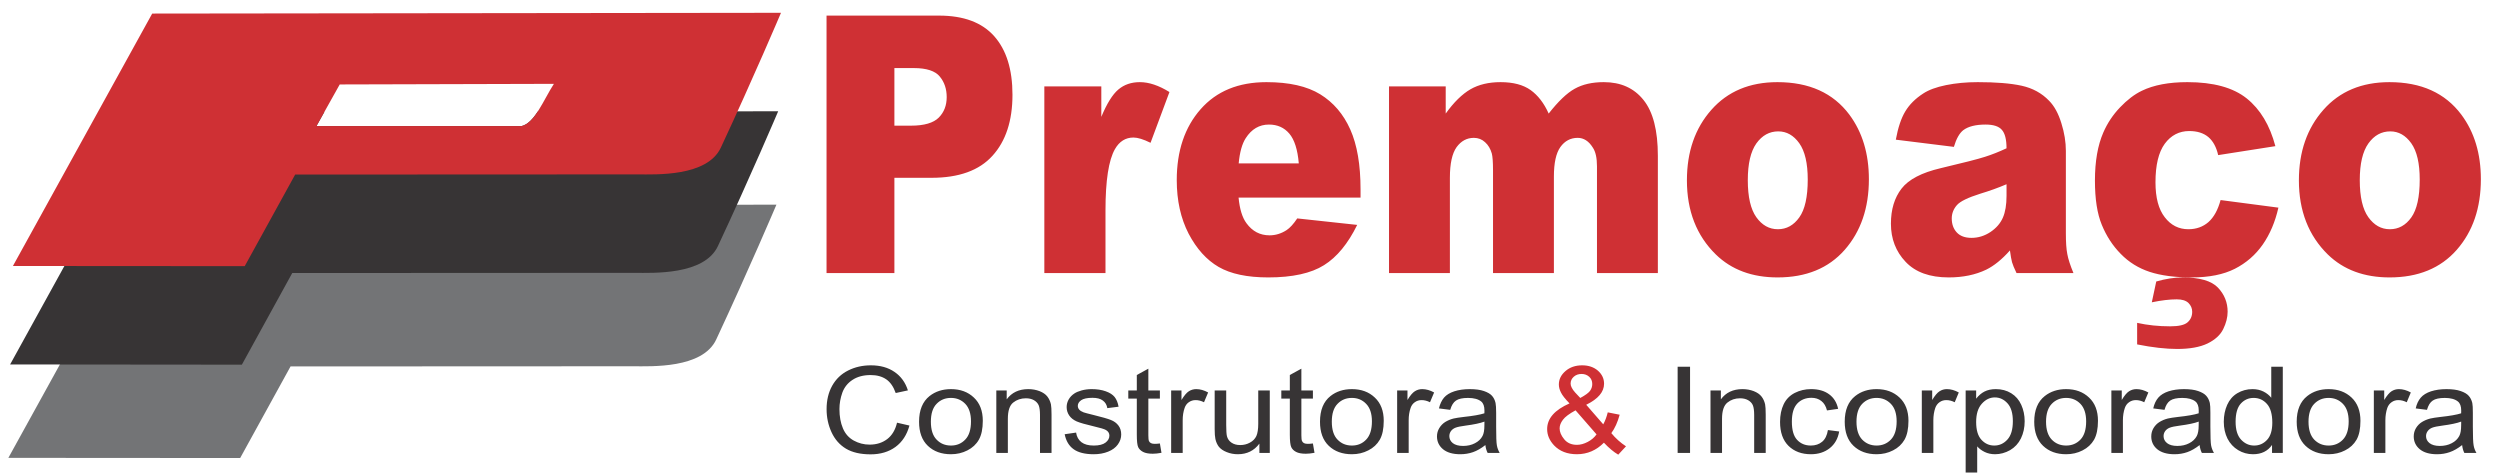 
<svg xmlns="http://www.w3.org/2000/svg" xml:space="preserve" width="455px" height="86px" version="1.1">
 <g id="Layer_x0020_2">
  <g id="_1994858825872">
   <path fill="#CF3034" fill-rule="nonzero" d="M150.43 2.84l20.48 0c4.46,0 7.8,1.24 10.03,3.74 2.22,2.5 3.33,6.05 3.33,10.67 0,4.73 -1.22,8.44 -3.64,11.1 -2.42,2.68 -6.12,4.01 -11.09,4.01l-6.76 0 0 17.34 -12.35 0 0 -46.86zm12.35 20.03l3.04 0c2.39,0 4.07,-0.5 5.04,-1.47 0.96,-0.97 1.44,-2.21 1.44,-3.73 0,-1.47 -0.41,-2.71 -1.26,-3.74 -0.83,-1.02 -2.41,-1.54 -4.73,-1.54l-3.53 0 0 10.48zm27.29 -7.14l10.37 0 0 5.54c1,-2.41 2.03,-4.07 3.09,-4.97 1.07,-0.91 2.37,-1.35 3.93,-1.35 1.65,0 3.44,0.6 5.38,1.8l-3.44 9.24c-1.31,-0.65 -2.34,-0.96 -3.11,-0.96 -1.44,0 -2.57,0.71 -3.37,2.11 -1.14,1.99 -1.72,5.71 -1.72,11.15l0 11.41 -11.13 0 0 -33.97zm57.55 20.23l-22.2 0c0.2,2.08 0.67,3.64 1.44,4.67 1.07,1.47 2.47,2.2 4.2,2.2 1.09,0 2.13,-0.32 3.1,-0.95 0.61,-0.4 1.26,-1.11 1.94,-2.13l10.91 1.18c-1.67,3.4 -3.68,5.86 -6.04,7.33 -2.35,1.48 -5.74,2.23 -10.15,2.23 -3.83,0 -6.83,-0.64 -9.03,-1.91 -2.19,-1.27 -4.01,-3.29 -5.46,-6.05 -1.43,-2.77 -2.16,-6.02 -2.16,-9.75 0,-5.31 1.45,-9.62 4.34,-12.9 2.89,-3.29 6.89,-4.93 11.98,-4.93 4.14,0 7.39,0.74 9.79,2.21 2.39,1.47 4.22,3.6 5.47,6.4 1.25,2.8 1.87,6.44 1.87,10.92l0 1.48zm-11.24 -6.22c-0.21,-2.53 -0.8,-4.34 -1.73,-5.43 -0.94,-1.1 -2.17,-1.64 -3.7,-1.64 -1.76,0 -3.17,0.83 -4.23,2.48 -0.66,1.02 -1.09,2.55 -1.28,4.59l10.94 0zm16.42 -14.01l10.32 0 0 4.94c1.48,-2.07 2.99,-3.54 4.5,-4.42 1.51,-0.87 3.34,-1.3 5.48,-1.3 2.3,0 4.12,0.48 5.47,1.44 1.34,0.96 2.44,2.38 3.29,4.28 1.73,-2.21 3.31,-3.73 4.74,-4.52 1.43,-0.8 3.19,-1.2 5.29,-1.2 3.09,0 5.5,1.08 7.23,3.25 1.74,2.16 2.61,5.55 2.61,10.15l0 21.35 -11.08 0 0 -19.41c0,-1.54 -0.25,-2.69 -0.76,-3.43 -0.73,-1.18 -1.66,-1.77 -2.75,-1.77 -1.3,0 -2.35,0.56 -3.15,1.67 -0.79,1.11 -1.18,2.9 -1.18,5.36l0 17.58 -11.08 0 0 -18.72c0,-1.49 -0.08,-2.51 -0.22,-3.04 -0.24,-0.85 -0.65,-1.54 -1.23,-2.06 -0.57,-0.53 -1.26,-0.79 -2.04,-0.79 -1.27,0 -2.32,0.57 -3.14,1.69 -0.81,1.14 -1.22,2.99 -1.22,5.58l0 17.34 -11.08 0 0 -33.97zm54.22 17.08c0,-5.19 1.48,-9.46 4.45,-12.82 2.97,-3.36 6.98,-5.04 12.02,-5.04 5.78,0 10.15,1.97 13.1,5.92 2.36,3.18 3.55,7.1 3.55,11.75 0,5.23 -1.47,9.51 -4.41,12.86 -2.94,3.34 -7.01,5.01 -12.21,5.01 -4.63,0 -8.37,-1.39 -11.23,-4.17 -3.52,-3.44 -5.27,-7.94 -5.27,-13.51zm11.08 -0.02c0,3.05 0.52,5.29 1.55,6.74 1.04,1.45 2.34,2.19 3.92,2.19 1.59,0 2.88,-0.72 3.9,-2.15 1.03,-1.43 1.54,-3.73 1.54,-6.9 0,-2.95 -0.51,-5.15 -1.54,-6.6 -1.03,-1.44 -2.3,-2.16 -3.83,-2.16 -1.6,0 -2.93,0.73 -3.98,2.19 -1.04,1.48 -1.56,3.7 -1.56,6.69zm37.51 -6.06l-10.57 -1.31c0.4,-2.18 0.97,-3.9 1.72,-5.14 0.75,-1.25 1.83,-2.33 3.25,-3.25 1.01,-0.67 2.4,-1.18 4.17,-1.54 1.78,-0.36 3.7,-0.54 5.77,-0.54 3.31,0 5.96,0.21 7.98,0.65 2,0.44 3.68,1.35 5.01,2.74 0.95,0.96 1.69,2.32 2.23,4.08 0.55,1.75 0.82,3.43 0.82,5.04l0 15.01c0,1.6 0.08,2.86 0.26,3.76 0.16,0.91 0.54,2.06 1.12,3.47l-10.36 0c-0.42,-0.87 -0.69,-1.53 -0.82,-1.98 -0.12,-0.46 -0.25,-1.17 -0.38,-2.14 -1.45,1.63 -2.89,2.8 -4.32,3.5 -1.96,0.94 -4.23,1.41 -6.82,1.41 -3.44,0 -6.06,-0.94 -7.84,-2.83 -1.79,-1.88 -2.68,-4.2 -2.68,-6.95 0,-2.58 0.64,-4.71 1.93,-6.38 1.29,-1.67 3.66,-2.91 7.12,-3.72 4.15,-0.98 6.84,-1.67 8.07,-2.07 1.24,-0.39 2.55,-0.91 3.92,-1.55 0,-1.6 -0.28,-2.72 -0.85,-3.36 -0.55,-0.64 -1.54,-0.96 -2.95,-0.96 -1.81,0 -3.16,0.34 -4.07,1.02 -0.7,0.55 -1.27,1.55 -1.71,3.04zm9.58 6.8c-1.52,0.65 -3.11,1.22 -4.77,1.72 -2.25,0.71 -3.68,1.4 -4.27,2.09 -0.62,0.71 -0.93,1.52 -0.93,2.42 0,1.04 0.31,1.89 0.91,2.54 0.61,0.66 1.51,0.99 2.68,0.99 1.24,0 2.39,-0.36 3.46,-1.07 1.05,-0.71 1.8,-1.57 2.25,-2.6 0.45,-1.02 0.67,-2.35 0.67,-3.99l0 -2.1zm38.96 2.88l10.52 1.38c-0.58,2.58 -1.53,4.82 -2.85,6.72 -1.32,1.89 -3.02,3.36 -5.08,4.41 -2.05,1.04 -4.67,1.57 -7.84,1.57 -3.07,0 -5.62,-0.34 -7.66,-1.01 -2.03,-0.67 -3.79,-1.76 -5.26,-3.27 -1.47,-1.49 -2.62,-3.26 -3.45,-5.29 -0.84,-2.03 -1.25,-4.71 -1.25,-8.06 0,-3.49 0.51,-6.41 1.52,-8.73 0.74,-1.71 1.76,-3.24 3.05,-4.59 1.29,-1.35 2.61,-2.37 3.97,-3.02 2.16,-1.05 4.93,-1.57 8.29,-1.57 4.73,0 8.32,0.99 10.79,2.96 2.48,1.99 4.21,4.88 5.22,8.69l-10.41 1.63c-0.33,-1.45 -0.92,-2.54 -1.78,-3.28 -0.87,-0.73 -2.03,-1.1 -3.48,-1.1 -1.83,0 -3.32,0.77 -4.46,2.31 -1.13,1.55 -1.69,3.88 -1.69,7.03 0,2.79 0.56,4.9 1.69,6.35 1.12,1.46 2.55,2.18 4.29,2.18 1.45,0 2.67,-0.44 3.66,-1.3 0.99,-0.88 1.72,-2.21 2.21,-4.01zm-12.52 18.61l0.81 -3.79c1.71,-0.49 3.31,-0.74 4.8,-0.74 3.1,0 5.24,0.62 6.42,1.85 1.18,1.24 1.77,2.71 1.77,4.39 0,1.02 -0.27,2.08 -0.8,3.16 -0.53,1.09 -1.5,1.96 -2.87,2.63 -1.38,0.66 -3.22,0.99 -5.5,0.99 -2.07,0 -4.51,-0.27 -7.3,-0.83l0 -3.92c1.89,0.42 3.89,0.63 6.02,0.63 1.56,0 2.61,-0.24 3.16,-0.73 0.56,-0.49 0.84,-1.13 0.84,-1.92 0,-0.61 -0.23,-1.15 -0.68,-1.6 -0.46,-0.44 -1.16,-0.66 -2.13,-0.66 -1.29,0 -2.8,0.18 -4.54,0.54zm26.77 -22.21c0,-5.19 1.49,-9.46 4.46,-12.82 2.96,-3.36 6.97,-5.04 12.02,-5.04 5.78,0 10.14,1.97 13.09,5.92 2.37,3.18 3.55,7.1 3.55,11.75 0,5.23 -1.46,9.51 -4.4,12.86 -2.94,3.34 -7.02,5.01 -12.21,5.01 -4.63,0 -8.38,-1.39 -11.24,-4.17 -3.51,-3.44 -5.27,-7.94 -5.27,-13.51zm11.08 -0.02c0,3.05 0.52,5.29 1.56,6.74 1.04,1.45 2.34,2.19 3.91,2.19 1.59,0 2.89,-0.72 3.91,-2.15 1.02,-1.43 1.53,-3.73 1.53,-6.9 0,-2.95 -0.51,-5.15 -1.54,-6.6 -1.03,-1.44 -2.3,-2.16 -3.82,-2.16 -1.61,0 -2.93,0.73 -3.98,2.19 -1.05,1.48 -1.57,3.7 -1.57,6.69z"/>
  </g>
  <g id="_1994858823600">
   <path fill="#373435" fill-rule="nonzero" d="M163.26 76.93l2.26 0.52c-0.47,1.71 -1.32,3 -2.55,3.9 -1.23,0.89 -2.73,1.34 -4.51,1.34 -1.84,0 -3.33,-0.34 -4.49,-1.03 -1.15,-0.69 -2.03,-1.69 -2.63,-2.99 -0.6,-1.3 -0.9,-2.7 -0.9,-4.2 0,-1.63 0.34,-3.05 1.02,-4.27 0.68,-1.21 1.64,-2.14 2.9,-2.77 1.25,-0.63 2.63,-0.94 4.14,-0.94 1.71,0 3.14,0.4 4.3,1.2 1.17,0.8 1.98,1.91 2.44,3.36l-2.22 0.48c-0.4,-1.14 -0.97,-1.97 -1.72,-2.49 -0.76,-0.52 -1.7,-0.78 -2.85,-0.78 -1.3,0 -2.4,0.29 -3.28,0.87 -0.88,0.57 -1.5,1.35 -1.86,2.32 -0.35,0.98 -0.53,1.98 -0.53,3.01 0,1.33 0.21,2.5 0.63,3.49 0.42,1 1.08,1.74 1.97,2.23 0.89,0.49 1.85,0.74 2.89,0.74 1.27,0 2.33,-0.34 3.21,-1.01 0.87,-0.67 1.47,-1.66 1.78,-2.98zm4.01 -0.18c0,-2.1 0.64,-3.66 1.91,-4.67 1.07,-0.84 2.37,-1.26 3.9,-1.26 1.7,0 3.09,0.51 4.17,1.54 1.08,1.01 1.62,2.43 1.62,4.22 0,1.46 -0.24,2.61 -0.72,3.45 -0.47,0.83 -1.17,1.48 -2.08,1.94 -0.92,0.47 -1.91,0.7 -2.99,0.7 -1.74,0 -3.14,-0.51 -4.21,-1.53 -1.07,-1.02 -1.6,-2.48 -1.6,-4.39zm2.15 0c0,1.45 0.34,2.54 1.04,3.26 0.69,0.72 1.56,1.08 2.62,1.08 1.04,0 1.91,-0.36 2.6,-1.09 0.7,-0.72 1.04,-1.83 1.04,-3.31 0,-1.4 -0.35,-2.47 -1.04,-3.19 -0.7,-0.72 -1.57,-1.08 -2.6,-1.08 -1.06,0 -1.93,0.36 -2.62,1.08 -0.7,0.72 -1.04,1.8 -1.04,3.25zm11.91 5.68l0 -11.37 1.89 0 0 1.62c0.91,-1.24 2.22,-1.86 3.93,-1.86 0.75,0 1.43,0.13 2.06,0.37 0.62,0.25 1.09,0.57 1.4,0.97 0.31,0.4 0.53,0.87 0.66,1.42 0.07,0.36 0.11,0.98 0.11,1.87l0 6.98 -2.1 0 0 -6.91c0,-0.78 -0.08,-1.37 -0.24,-1.76 -0.17,-0.38 -0.46,-0.69 -0.87,-0.93 -0.41,-0.23 -0.9,-0.34 -1.46,-0.34 -0.89,0 -1.66,0.26 -2.31,0.78 -0.65,0.52 -0.97,1.5 -0.97,2.96l0 6.2 -2.1 0zm12.44 -3.4l2.08 -0.3c0.11,0.76 0.44,1.34 0.97,1.75 0.54,0.41 1.28,0.61 2.24,0.61 0.97,0 1.68,-0.18 2.15,-0.54 0.47,-0.36 0.7,-0.78 0.7,-1.27 0,-0.43 -0.21,-0.77 -0.63,-1.02 -0.29,-0.17 -1.01,-0.39 -2.15,-0.65 -1.53,-0.36 -2.59,-0.66 -3.19,-0.92 -0.59,-0.27 -1.04,-0.62 -1.35,-1.08 -0.31,-0.46 -0.46,-0.97 -0.46,-1.52 0,-0.51 0.13,-0.97 0.38,-1.41 0.25,-0.43 0.59,-0.78 1.03,-1.07 0.32,-0.22 0.77,-0.4 1.33,-0.56 0.57,-0.15 1.17,-0.23 1.81,-0.23 0.97,0 1.82,0.13 2.55,0.39 0.74,0.26 1.28,0.61 1.63,1.04 0.35,0.45 0.59,1.03 0.72,1.77l-2.05 0.26c-0.09,-0.59 -0.36,-1.05 -0.81,-1.38 -0.44,-0.34 -1.07,-0.5 -1.89,-0.5 -0.96,0 -1.65,0.15 -2.06,0.44 -0.41,0.29 -0.61,0.63 -0.61,1.02 0,0.25 0.08,0.48 0.25,0.68 0.17,0.2 0.44,0.37 0.81,0.51 0.21,0.07 0.82,0.24 1.85,0.49 1.48,0.36 2.51,0.66 3.1,0.89 0.59,0.23 1.05,0.57 1.38,1.01 0.34,0.44 0.51,0.99 0.51,1.64 0,0.64 -0.2,1.24 -0.61,1.81 -0.41,0.57 -1,1 -1.77,1.31 -0.77,0.31 -1.64,0.47 -2.61,0.47 -1.61,0 -2.84,-0.31 -3.68,-0.92 -0.85,-0.61 -1.38,-1.52 -1.62,-2.72zm17.33 1.68l0.29 1.7c-0.59,0.11 -1.12,0.17 -1.58,0.17 -0.76,0 -1.35,-0.11 -1.77,-0.33 -0.42,-0.22 -0.72,-0.51 -0.89,-0.87 -0.17,-0.37 -0.25,-1.12 -0.25,-2.28l0 -6.55 -1.55 0 0 -1.49 1.55 0 0 -2.81 2.1 -1.15 0 3.96 2.1 0 0 1.49 -2.1 0 0 6.66c0,0.55 0.04,0.9 0.11,1.06 0.07,0.16 0.19,0.28 0.36,0.38 0.17,0.09 0.4,0.13 0.71,0.13 0.24,0 0.54,-0.02 0.92,-0.07zm2.05 1.72l0 -11.37 1.88 0 0 1.74c0.49,-0.8 0.93,-1.33 1.34,-1.59 0.41,-0.26 0.86,-0.39 1.35,-0.39 0.71,0 1.43,0.21 2.16,0.61l-0.75 1.78c-0.51,-0.26 -1.02,-0.39 -1.53,-0.39 -0.45,0 -0.86,0.12 -1.23,0.38 -0.36,0.25 -0.62,0.6 -0.77,1.05 -0.24,0.68 -0.35,1.43 -0.35,2.24l0 5.94 -2.1 0zm16.06 0l0 -1.69c-0.96,1.29 -2.27,1.93 -3.92,1.93 -0.72,0 -1.41,-0.13 -2.04,-0.39 -0.63,-0.25 -1.1,-0.58 -1.41,-0.96 -0.3,-0.39 -0.52,-0.87 -0.64,-1.43 -0.08,-0.38 -0.13,-0.98 -0.13,-1.79l0 -7.04 2.1 0 0 6.29c0,1 0.05,1.68 0.13,2.03 0.13,0.51 0.41,0.9 0.84,1.19 0.43,0.29 0.95,0.43 1.58,0.43 0.63,0 1.22,-0.14 1.76,-0.44 0.55,-0.29 0.94,-0.7 1.18,-1.21 0.22,-0.5 0.34,-1.24 0.34,-2.21l0 -6.08 2.1 0 0 11.37 -1.89 0zm9.74 -1.72l0.29 1.7c-0.59,0.11 -1.12,0.17 -1.58,0.17 -0.76,0 -1.35,-0.11 -1.77,-0.33 -0.42,-0.22 -0.71,-0.51 -0.88,-0.87 -0.17,-0.37 -0.26,-1.12 -0.26,-2.28l0 -6.55 -1.55 0 0 -1.49 1.55 0 0 -2.81 2.1 -1.15 0 3.96 2.1 0 0 1.49 -2.1 0 0 6.66c0,0.55 0.04,0.9 0.12,1.06 0.07,0.16 0.19,0.28 0.35,0.38 0.17,0.09 0.41,0.13 0.72,0.13 0.23,0 0.54,-0.02 0.91,-0.07zm1.29 -3.96c0,-2.1 0.63,-3.66 1.91,-4.67 1.06,-0.84 2.37,-1.26 3.9,-1.26 1.7,0 3.09,0.51 4.17,1.54 1.08,1.01 1.62,2.43 1.62,4.22 0,1.46 -0.24,2.61 -0.72,3.45 -0.48,0.83 -1.17,1.48 -2.09,1.94 -0.91,0.47 -1.9,0.7 -2.98,0.7 -1.74,0 -3.14,-0.51 -4.21,-1.53 -1.07,-1.02 -1.6,-2.48 -1.6,-4.39zm2.15 0c0,1.45 0.34,2.54 1.04,3.26 0.69,0.72 1.56,1.08 2.62,1.08 1.04,0 1.91,-0.36 2.6,-1.09 0.69,-0.72 1.04,-1.83 1.04,-3.31 0,-1.4 -0.35,-2.47 -1.05,-3.19 -0.69,-0.72 -1.56,-1.08 -2.59,-1.08 -1.06,0 -1.93,0.36 -2.62,1.08 -0.7,0.72 -1.04,1.8 -1.04,3.25zm11.89 5.68l0 -11.37 1.88 0 0 1.74c0.48,-0.8 0.93,-1.33 1.34,-1.59 0.41,-0.26 0.86,-0.39 1.35,-0.39 0.71,0 1.43,0.21 2.16,0.61l-0.75 1.78c-0.51,-0.26 -1.02,-0.39 -1.53,-0.39 -0.46,0 -0.86,0.12 -1.23,0.38 -0.36,0.25 -0.62,0.6 -0.77,1.05 -0.24,0.68 -0.35,1.43 -0.35,2.24l0 5.94 -2.1 0zm16.06 -1.43c-0.78,0.61 -1.53,1.04 -2.25,1.29 -0.72,0.25 -1.49,0.38 -2.32,0.38 -1.36,0 -2.41,-0.31 -3.14,-0.91 -0.73,-0.61 -1.1,-1.39 -1.1,-2.33 0,-0.56 0.14,-1.06 0.42,-1.52 0.28,-0.46 0.64,-0.83 1.08,-1.11 0.45,-0.27 0.95,-0.49 1.51,-0.63 0.42,-0.1 1.04,-0.19 1.87,-0.29 1.7,-0.18 2.95,-0.4 3.75,-0.66 0.01,-0.26 0.01,-0.43 0.01,-0.5 0,-0.78 -0.2,-1.33 -0.59,-1.65 -0.54,-0.43 -1.34,-0.65 -2.4,-0.65 -0.99,0 -1.72,0.16 -2.19,0.48 -0.47,0.32 -0.82,0.88 -1.05,1.69l-2.05 -0.26c0.19,-0.81 0.5,-1.46 0.92,-1.96 0.43,-0.5 1.05,-0.88 1.87,-1.15 0.8,-0.26 1.75,-0.4 2.81,-0.4 1.06,0 1.92,0.12 2.59,0.35 0.66,0.23 1.15,0.51 1.46,0.86 0.31,0.34 0.53,0.78 0.65,1.31 0.07,0.33 0.11,0.92 0.11,1.77l0 2.55c0,1.79 0.04,2.92 0.13,3.39 0.08,0.48 0.26,0.94 0.51,1.38l-2.19 0c-0.21,-0.41 -0.35,-0.88 -0.41,-1.43zm-0.17 -4.27c-0.76,0.29 -1.91,0.53 -3.43,0.73 -0.87,0.11 -1.48,0.24 -1.84,0.38 -0.36,0.14 -0.63,0.35 -0.83,0.62 -0.19,0.27 -0.29,0.58 -0.29,0.91 0,0.51 0.21,0.94 0.63,1.28 0.43,0.33 1.05,0.51 1.87,0.51 0.8,0 1.52,-0.16 2.15,-0.49 0.63,-0.32 1.1,-0.76 1.39,-1.32 0.23,-0.43 0.34,-1.07 0.34,-1.92l0.01 -0.7z"/>
   <path fill="#373435" fill-rule="nonzero" d="M305.33 82.43l0 -15.68 2.26 0 0 15.68 -2.26 0zm5.98 0l0 -11.37 1.89 0 0 1.62c0.91,-1.24 2.22,-1.86 3.93,-1.86 0.75,0 1.44,0.13 2.06,0.37 0.63,0.25 1.09,0.57 1.4,0.97 0.32,0.4 0.53,0.87 0.66,1.42 0.07,0.36 0.11,0.98 0.11,1.87l0 6.98 -2.1 0 0 -6.91c0,-0.78 -0.08,-1.37 -0.24,-1.76 -0.16,-0.38 -0.45,-0.69 -0.87,-0.93 -0.41,-0.23 -0.9,-0.34 -1.46,-0.34 -0.89,0 -1.66,0.26 -2.3,0.78 -0.65,0.52 -0.98,1.5 -0.98,2.96l0 6.2 -2.1 0zm21.37 -4.16l2.05 0.26c-0.22,1.3 -0.8,2.31 -1.72,3.04 -0.93,0.73 -2.07,1.1 -3.42,1.1 -1.69,0 -3.05,-0.51 -4.08,-1.52 -1.03,-1.02 -1.54,-2.47 -1.54,-4.36 0,-1.23 0.22,-2.3 0.66,-3.22 0.44,-0.91 1.12,-1.6 2.02,-2.06 0.91,-0.46 1.89,-0.69 2.96,-0.69 1.34,0 2.44,0.31 3.29,0.94 0.85,0.62 1.4,1.51 1.64,2.65l-2.03 0.29c-0.19,-0.76 -0.53,-1.34 -1.03,-1.72 -0.49,-0.39 -1.09,-0.58 -1.79,-0.58 -1.06,0 -1.92,0.35 -2.58,1.04 -0.66,0.7 -0.99,1.79 -0.99,3.29 0,1.53 0.31,2.64 0.95,3.32 0.64,0.69 1.47,1.04 2.5,1.04 0.82,0 1.51,-0.23 2.06,-0.69 0.55,-0.46 0.9,-1.17 1.05,-2.13zm3.06 -1.52c0,-2.1 0.63,-3.66 1.91,-4.67 1.06,-0.84 2.36,-1.26 3.89,-1.26 1.7,0 3.09,0.51 4.18,1.54 1.07,1.01 1.62,2.43 1.62,4.22 0,1.46 -0.24,2.61 -0.72,3.45 -0.48,0.83 -1.17,1.48 -2.09,1.94 -0.91,0.47 -1.91,0.7 -2.99,0.7 -1.73,0 -3.13,-0.51 -4.2,-1.53 -1.07,-1.02 -1.6,-2.48 -1.6,-4.39zm2.14 0c0,1.45 0.35,2.54 1.04,3.26 0.7,0.72 1.57,1.08 2.62,1.08 1.04,0 1.91,-0.36 2.61,-1.09 0.69,-0.72 1.04,-1.83 1.04,-3.31 0,-1.4 -0.35,-2.47 -1.05,-3.19 -0.7,-0.72 -1.56,-1.08 -2.6,-1.08 -1.05,0 -1.92,0.36 -2.62,1.08 -0.69,0.72 -1.04,1.8 -1.04,3.25zm11.89 5.68l0 -11.37 1.89 0 0 1.74c0.48,-0.8 0.93,-1.33 1.34,-1.59 0.4,-0.26 0.85,-0.39 1.34,-0.39 0.71,0 1.43,0.21 2.16,0.61l-0.74 1.78c-0.51,-0.26 -1.02,-0.39 -1.53,-0.39 -0.46,0 -0.87,0.12 -1.23,0.38 -0.36,0.25 -0.62,0.6 -0.78,1.05 -0.23,0.68 -0.35,1.43 -0.35,2.24l0 5.94 -2.1 0zm7.98 4.35l0 -15.72 1.91 0 0 1.5c0.45,-0.58 0.95,-1.01 1.52,-1.3 0.57,-0.29 1.26,-0.44 2.06,-0.44 1.06,0 1.99,0.25 2.8,0.75 0.81,0.5 1.42,1.2 1.83,2.11 0.41,0.91 0.62,1.9 0.62,2.98 0,1.16 -0.23,2.2 -0.68,3.13 -0.46,0.93 -1.12,1.64 -1.98,2.14 -0.87,0.49 -1.78,0.74 -2.73,0.74 -0.7,0 -1.33,-0.14 -1.89,-0.41 -0.55,-0.27 -1.01,-0.61 -1.36,-1.02l0 5.54 -2.1 0zm1.91 -9.97c0,1.46 0.32,2.54 0.96,3.23 0.64,0.7 1.42,1.05 2.34,1.05 0.93,0 1.72,-0.36 2.38,-1.08 0.67,-0.73 1,-1.84 1,-3.36 0,-1.44 -0.32,-2.52 -0.97,-3.24 -0.65,-0.72 -1.42,-1.08 -2.32,-1.08 -0.89,0 -1.68,0.39 -2.36,1.15 -0.69,0.77 -1.03,1.87 -1.03,3.33zm10.57 -0.06c0,-2.1 0.64,-3.66 1.92,-4.67 1.06,-0.84 2.36,-1.26 3.89,-1.26 1.7,0 3.09,0.51 4.17,1.54 1.08,1.01 1.62,2.43 1.62,4.22 0,1.46 -0.24,2.61 -0.71,3.45 -0.48,0.83 -1.18,1.48 -2.09,1.94 -0.91,0.47 -1.91,0.7 -2.99,0.7 -1.73,0 -3.13,-0.51 -4.2,-1.53 -1.07,-1.02 -1.61,-2.48 -1.61,-4.39zm2.15 0c0,1.45 0.35,2.54 1.04,3.26 0.69,0.72 1.57,1.08 2.62,1.08 1.04,0 1.91,-0.36 2.61,-1.09 0.69,-0.72 1.03,-1.83 1.03,-3.31 0,-1.4 -0.35,-2.47 -1.04,-3.19 -0.7,-0.72 -1.57,-1.08 -2.6,-1.08 -1.05,0 -1.93,0.36 -2.62,1.08 -0.69,0.72 -1.04,1.8 -1.04,3.25zm11.89 5.68l0 -11.37 1.89 0 0 1.74c0.48,-0.8 0.92,-1.33 1.33,-1.59 0.41,-0.26 0.86,-0.39 1.35,-0.39 0.71,0 1.43,0.21 2.16,0.61l-0.75 1.78c-0.5,-0.26 -1.01,-0.39 -1.52,-0.39 -0.46,0 -0.87,0.12 -1.23,0.38 -0.37,0.25 -0.62,0.6 -0.78,1.05 -0.23,0.68 -0.35,1.43 -0.35,2.24l0 5.94 -2.1 0zm16.06 -1.43c-0.77,0.61 -1.53,1.04 -2.25,1.29 -0.72,0.25 -1.49,0.38 -2.32,0.38 -1.36,0 -2.4,-0.31 -3.14,-0.91 -0.73,-0.61 -1.09,-1.39 -1.09,-2.33 0,-0.56 0.14,-1.06 0.41,-1.52 0.28,-0.46 0.64,-0.83 1.09,-1.11 0.45,-0.27 0.95,-0.49 1.51,-0.63 0.41,-0.1 1.04,-0.19 1.87,-0.29 1.69,-0.18 2.95,-0.4 3.75,-0.66 0,-0.26 0.01,-0.43 0.01,-0.5 0,-0.78 -0.2,-1.33 -0.6,-1.65 -0.54,-0.43 -1.34,-0.65 -2.39,-0.65 -0.99,0 -1.73,0.16 -2.2,0.48 -0.47,0.32 -0.82,0.88 -1.04,1.69l-2.05 -0.26c0.18,-0.81 0.49,-1.46 0.92,-1.96 0.43,-0.5 1.05,-0.88 1.86,-1.15 0.81,-0.26 1.75,-0.4 2.82,-0.4 1.05,0 1.92,0.12 2.58,0.35 0.66,0.23 1.15,0.51 1.46,0.86 0.31,0.34 0.53,0.78 0.66,1.31 0.07,0.33 0.1,0.92 0.1,1.77l0 2.55c0,1.79 0.05,2.92 0.13,3.39 0.09,0.48 0.26,0.94 0.52,1.38l-2.2 0c-0.21,-0.41 -0.35,-0.88 -0.41,-1.43zm-0.16 -4.27c-0.77,0.29 -1.91,0.53 -3.44,0.73 -0.87,0.11 -1.48,0.24 -1.84,0.38 -0.36,0.14 -0.63,0.35 -0.83,0.62 -0.19,0.27 -0.29,0.58 -0.29,0.91 0,0.51 0.21,0.94 0.64,1.28 0.42,0.33 1.04,0.51 1.86,0.51 0.81,0 1.53,-0.16 2.16,-0.49 0.63,-0.32 1.09,-0.76 1.39,-1.32 0.22,-0.43 0.34,-1.07 0.34,-1.92l0.01 -0.7zm13.34 5.7l0 -1.45c-0.78,1.13 -1.93,1.69 -3.46,1.69 -0.98,0 -1.89,-0.25 -2.71,-0.75 -0.83,-0.5 -1.47,-1.19 -1.93,-2.08 -0.45,-0.9 -0.68,-1.92 -0.68,-3.08 0,-1.13 0.21,-2.16 0.62,-3.08 0.41,-0.92 1.03,-1.63 1.85,-2.12 0.82,-0.49 1.74,-0.74 2.76,-0.74 0.74,0 1.41,0.15 1.99,0.44 0.58,0.29 1.05,0.67 1.42,1.13l0 -5.64 2.1 0 0 15.68 -1.96 0zm-6.63 -5.67c0,1.45 0.33,2.54 1,3.26 0.67,0.71 1.46,1.07 2.38,1.07 0.92,0 1.69,-0.34 2.34,-1.03 0.64,-0.68 0.96,-1.73 0.96,-3.14 0,-1.55 -0.33,-2.69 -0.98,-3.41 -0.65,-0.73 -1.46,-1.09 -2.42,-1.09 -0.93,0 -1.71,0.35 -2.34,1.04 -0.63,0.7 -0.94,1.8 -0.94,3.3zm11.12 -0.01c0,-2.1 0.64,-3.66 1.92,-4.67 1.06,-0.84 2.36,-1.26 3.89,-1.26 1.7,0 3.09,0.51 4.18,1.54 1.07,1.01 1.61,2.43 1.61,4.22 0,1.46 -0.23,2.61 -0.71,3.45 -0.48,0.83 -1.17,1.48 -2.09,1.94 -0.91,0.47 -1.91,0.7 -2.99,0.7 -1.73,0 -3.13,-0.51 -4.2,-1.53 -1.07,-1.02 -1.61,-2.48 -1.61,-4.39zm2.15 0c0,1.45 0.35,2.54 1.04,3.26 0.7,0.72 1.57,1.08 2.62,1.08 1.04,0 1.91,-0.36 2.61,-1.09 0.69,-0.72 1.04,-1.83 1.04,-3.31 0,-1.4 -0.35,-2.47 -1.05,-3.19 -0.7,-0.72 -1.56,-1.08 -2.6,-1.08 -1.05,0 -1.92,0.36 -2.62,1.08 -0.69,0.72 -1.04,1.8 -1.04,3.25zm11.89 5.68l0 -11.37 1.89 0 0 1.74c0.48,-0.8 0.93,-1.33 1.33,-1.59 0.41,-0.26 0.86,-0.39 1.35,-0.39 0.71,0 1.43,0.21 2.16,0.61l-0.74 1.78c-0.51,-0.26 -1.02,-0.39 -1.53,-0.39 -0.46,0 -0.87,0.12 -1.23,0.38 -0.36,0.25 -0.62,0.6 -0.78,1.05 -0.23,0.68 -0.35,1.43 -0.35,2.24l0 5.94 -2.1 0zm16.07 -1.43c-0.78,0.61 -1.53,1.04 -2.26,1.29 -0.71,0.25 -1.49,0.38 -2.31,0.38 -1.36,0 -2.41,-0.31 -3.14,-0.91 -0.73,-0.61 -1.1,-1.39 -1.1,-2.33 0,-0.56 0.14,-1.06 0.41,-1.52 0.28,-0.46 0.64,-0.83 1.09,-1.11 0.45,-0.27 0.95,-0.49 1.51,-0.63 0.41,-0.1 1.04,-0.19 1.87,-0.29 1.69,-0.18 2.95,-0.4 3.75,-0.66 0.01,-0.26 0.01,-0.43 0.01,-0.5 0,-0.78 -0.2,-1.33 -0.6,-1.65 -0.53,-0.43 -1.33,-0.65 -2.39,-0.65 -0.99,0 -1.72,0.16 -2.19,0.48 -0.48,0.32 -0.82,0.88 -1.05,1.69l-2.05 -0.26c0.18,-0.81 0.49,-1.46 0.92,-1.96 0.43,-0.5 1.05,-0.88 1.86,-1.15 0.81,-0.26 1.75,-0.4 2.82,-0.4 1.06,0 1.92,0.12 2.58,0.35 0.67,0.23 1.15,0.51 1.46,0.86 0.31,0.34 0.53,0.78 0.66,1.31 0.07,0.33 0.1,0.92 0.1,1.77l0 2.55c0,1.79 0.05,2.92 0.14,3.39 0.08,0.48 0.25,0.94 0.51,1.38l-2.2 0c-0.21,-0.41 -0.34,-0.88 -0.4,-1.43zm-0.17 -4.27c-0.76,0.29 -1.91,0.53 -3.44,0.73 -0.86,0.11 -1.48,0.24 -1.84,0.38 -0.35,0.14 -0.63,0.35 -0.82,0.62 -0.2,0.27 -0.3,0.58 -0.3,0.91 0,0.51 0.21,0.94 0.64,1.28 0.43,0.33 1.05,0.51 1.86,0.51 0.81,0 1.53,-0.16 2.16,-0.49 0.63,-0.32 1.09,-0.76 1.39,-1.32 0.23,-0.43 0.34,-1.07 0.34,-1.92l0.01 -0.7z"/>
  </g>
  <g id="_1994858824656">
   <path fill="#CF3034" fill-rule="nonzero" d="M291.91 80.57c-0.69,0.7 -1.45,1.22 -2.26,1.57 -0.82,0.35 -1.7,0.53 -2.65,0.53 -1.75,0 -3.14,-0.54 -4.17,-1.62 -0.83,-0.89 -1.25,-1.87 -1.25,-2.95 0,-0.97 0.34,-1.84 1.02,-2.62 0.68,-0.78 1.7,-1.46 3.05,-2.06 -0.78,-0.8 -1.3,-1.46 -1.55,-1.97 -0.26,-0.51 -0.39,-0.99 -0.39,-1.47 0,-0.94 0.4,-1.75 1.21,-2.45 0.8,-0.69 1.81,-1.04 3.04,-1.04 1.16,0 2.12,0.33 2.87,0.98 0.74,0.66 1.11,1.45 1.11,2.37 0,1.49 -1.08,2.77 -3.25,3.83l3.1 3.56c0.35,-0.63 0.62,-1.36 0.82,-2.18l2.17 0.43c-0.37,1.36 -0.88,2.48 -1.52,3.35 0.78,0.95 1.68,1.75 2.67,2.4l-1.41 1.52c-0.84,-0.49 -1.71,-1.22 -2.61,-2.18zm-4.3 -8.14c0.92,-0.5 1.51,-0.93 1.78,-1.3 0.27,-0.38 0.4,-0.79 0.4,-1.24 0,-0.54 -0.18,-0.97 -0.55,-1.31 -0.37,-0.34 -0.84,-0.52 -1.39,-0.52 -0.57,0 -1.05,0.17 -1.43,0.51 -0.37,0.33 -0.57,0.75 -0.57,1.24 0,0.24 0.07,0.5 0.21,0.76 0.14,0.27 0.34,0.56 0.61,0.86l0.94 1zm2.96 6.63l-3.82 -4.38c-1.14,0.62 -1.91,1.19 -2.3,1.72 -0.4,0.53 -0.6,1.05 -0.6,1.57 0,0.63 0.27,1.29 0.83,1.97 0.55,0.68 1.32,1.02 2.33,1.02 0.63,0 1.28,-0.18 1.95,-0.53 0.67,-0.35 1.21,-0.81 1.61,-1.37z"/>
  </g>
 </g>
 <g id="Layer_x0020_3">
  <g id="Backup_of_logo_x0020_p_x0020_premoaço.cdr">
   <path fill="#737476" d="M26.87 37.39l114.44 -0.14c0,0 -5.02,11.82 -10.96,24.54 -2.49,5.33 -11.88,4.87 -15.1,4.87 -5.37,0 -62.37,0.03 -62.37,0.03l-9.17 16.67 -42.19 -0.03 25.35 -45.94 0 0z"/>
   <path fill="#373435" d="M27.17 20.39l31.87 -0.04 -1.45 2.6 37.33 0c1.12,-0.27 2.07,-1.3 2.95,-2.64l43.76 -0.06c0,0 -5.02,11.83 -10.97,24.54 -2.49,5.33 -11.88,4.87 -15.1,4.87 -5.37,0 -62.37,0.03 -62.37,0.03l-9.17 16.68 -42.18 -0.04 25.33 -45.94 0 0z"/>
   <path fill="#CF3034" d="M27.7 2.47l114.44 -0.14c0,0 -5.01,11.83 -10.95,24.54 -2.5,5.33 -11.88,4.87 -15.11,4.87 -5.36,0 -62.36,0.03 -62.36,0.03l-9.18 16.67 -42.19 -0.03 25.35 -45.94 0 0zm34.13 12.9l-4.24 7.58 37.33 0c2.43,-0.58 4,-4.76 5.89,-7.69l-38.98 0.11z"/>
  </g>
 </g>
</svg>
